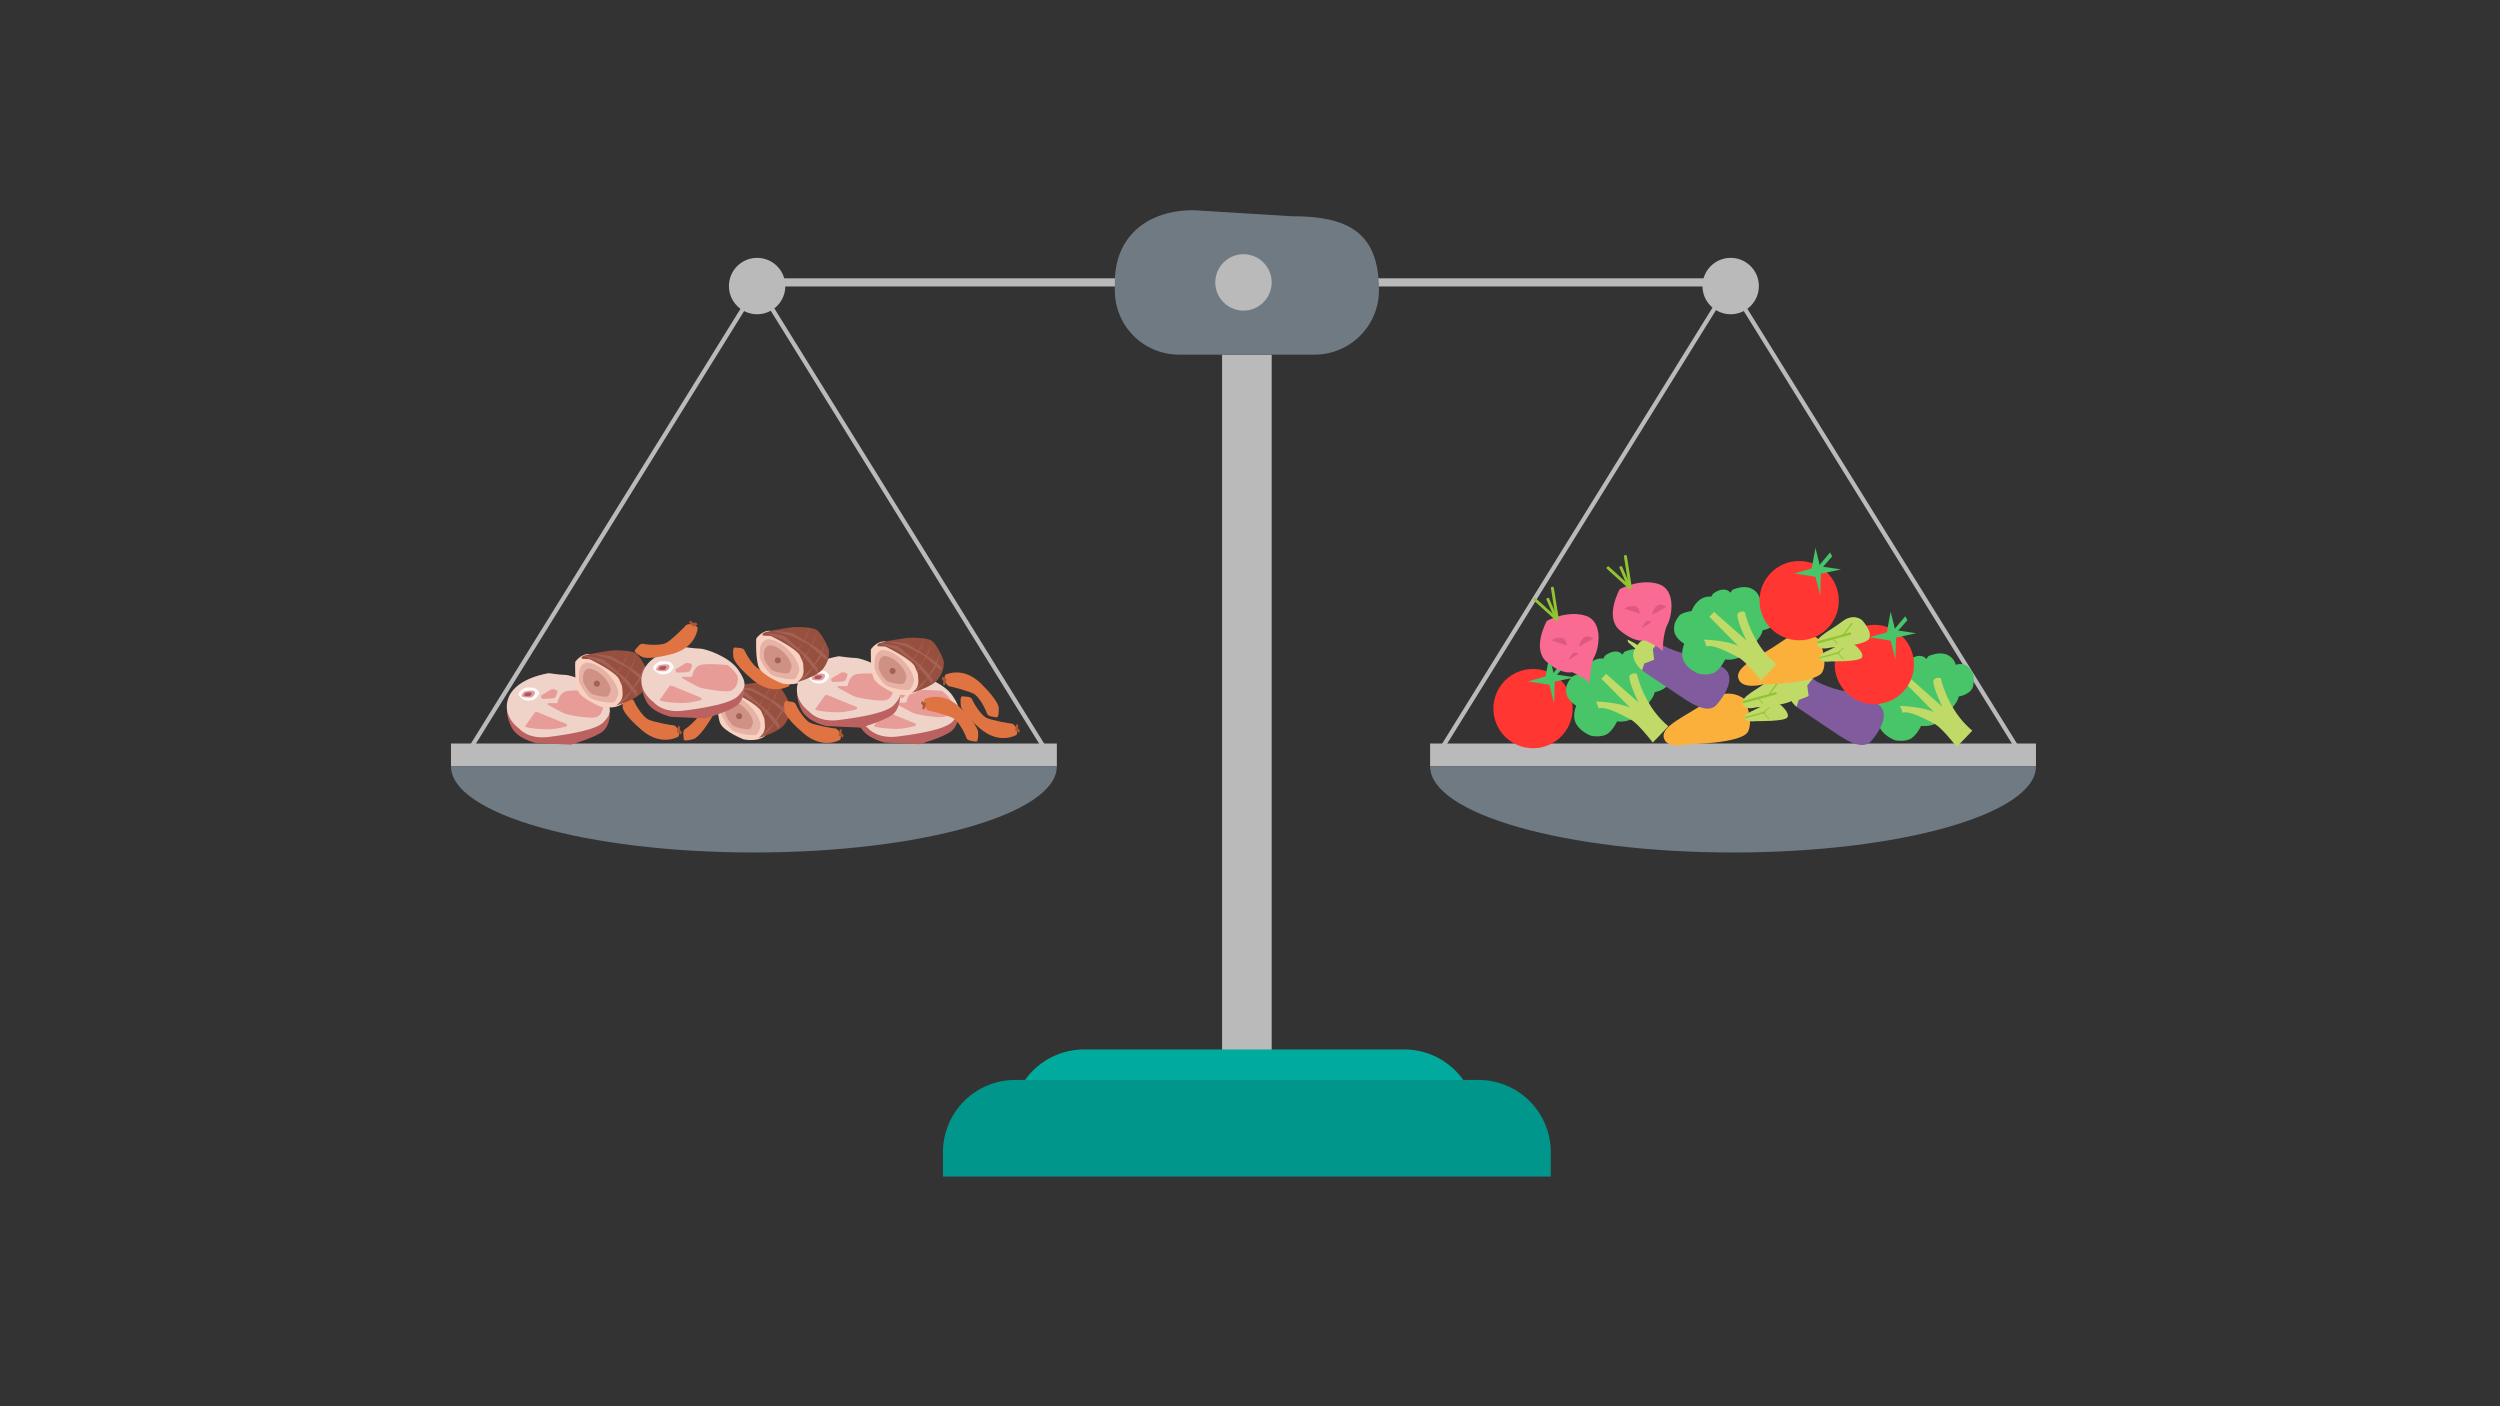 <svg id="SCALE" xmlns="http://www.w3.org/2000/svg" viewBox="0 0 1920 1080"><rect x="0" y="0" width="1920" height="1080" fill="#333333" stroke="none"/><defs><style>.cls-1{fill:#bababa;}.cls-2{fill:#00ab9d;}.cls-3{fill:#6f7a82;}.cls-4{fill:#00968c;}.cls-5{fill:#bb6260;}.cls-6{fill:#efd3c9;}.cls-7{fill:#e89c98;}.cls-8{fill:#fefbff;}.cls-9{fill:#e89d95;}.cls-10{fill:#a95965;}.cls-11{fill:#df7442;}.cls-12{fill:#ab5831;}.cls-13{fill:#f9d1c1;}.cls-14{fill:#974f3e;}.cls-15{fill:#e7b2a6;}.cls-16{fill:#cf9184;}.cls-17{fill:#a46257;}.cls-18{fill:#ff3631;}.cls-19{fill:#47c568;}.cls-20{fill:#bfda67;}.cls-21{fill:#fbb03b;}.cls-22{fill:#92c432;}.cls-23{fill:#805b9d;}.cls-24{fill:#f96b92;}.cls-25{fill:#dd5980;}</style></defs><rect class="cls-1" x="579.01" y="213.76" width="751.97" height="6.26"/><rect class="cls-1" x="938.56" y="272.36" width="38.09" height="561.26"/><path class="cls-2" d="M832.55,806h245.94A55.49,55.49,0,0,1,1134,861.51V880.2a0,0,0,0,1,0,0H777.06a0,0,0,0,1,0,0V861.51A55.49,55.49,0,0,1,832.55,806Z"/><path class="cls-3" d="M1009.61,272.36H905.45a49.25,49.25,0,0,1-49.26-49.26v-6.21c0-35.34,25-55.46,60.35-55.46l76,4.66c43.76,0,66.5,13.09,66.5,56.85h0A49.43,49.43,0,0,1,1009.61,272.36Z"/><circle class="cls-1" cx="954.99" cy="216.89" r="21.66"/><rect class="cls-1" x="346.36" y="571.02" width="465.3" height="17.56"/><path class="cls-3" d="M811.66,588.57c0,36.53-104.16,66.14-232.65,66.14S346.36,625.1,346.36,588.57"/><rect class="cls-1" x="1098.33" y="571.02" width="465.3" height="17.56"/><path class="cls-3" d="M1563.63,588.57c0,36.53-104.16,66.14-232.65,66.14s-232.65-29.61-232.65-66.14"/><path class="cls-4" d="M779.69,829.39h355.83A55.49,55.49,0,0,1,1191,884.89v18.69a0,0,0,0,1,0,0H724.2a0,0,0,0,1,0,0V884.89A55.49,55.49,0,0,1,779.69,829.39Z"/><rect class="cls-1" x="480.52" y="398.28" width="426.63" height="3.31" transform="translate(668.16 -400.49) rotate(58.2)"/><rect class="cls-1" x="256.41" y="398.28" width="426.63" height="3.31" transform="translate(1057.14 211.45) rotate(121.8)"/><rect class="cls-1" x="1227.06" y="397.41" width="426.63" height="3.31" transform="translate(1020.59 -1035.41) rotate(58.2)"/><rect class="cls-1" x="1002.94" y="397.41" width="426.63" height="3.31" transform="translate(2196.3 -424.39) rotate(121.8)"/><path class="cls-5" d="M389.55,543.18s3.6,25.05,36.26,21.36,42.58-16.45,42.58-16.45.22,9.09-5.63,13.75-24.33,10.07-24.33,10.07l-26.58-1.23s-14.19-2.94-18.92-12S389.55,543.18,389.55,543.18Z"/><path class="cls-6" d="M421.52,517s-24.27,3.28-30.67,18.05,7.75,24.4,7.75,24.4,6.61,8.58,22.92,6.51,36.82-5.53,42.17-11.49,7.12-9.25,0-19.75S438,518.34,434.33,518.34,421.52,517,421.52,517Z"/><path class="cls-7" d="M412.73,546.9l22,9a1.12,1.12,0,0,1-.16,2.13c-3.6.87-9.42,2.1-13.45,2.1-6.24,0-19-1-17.73-2.62,1-1.27,5.16-7.23,7-9.88A1.93,1.93,0,0,1,412.73,546.9Z"/><path class="cls-7" d="M421.05,540h7s1.2-7.44,6.35-9,21.11,0,21.11,0,8.1,6.35,7.88,10.51-2,9.41-7.88,9.62-19-1.86-22.1-3.17c-2.23-1-9.08-4.74-12.66-6.74A.66.66,0,0,1,421.05,540Z"/><path class="cls-7" d="M415.73,534s-1,3.07,1.75,2.74,8.2.24,9.08-1.36,2.19-4.55,1.2-5.1-3.39-1.64-4.92-.54S415.73,534,415.73,534Z"/><path class="cls-8" d="M403.4,528.2s-7.11,3.39-4.59,6.24,4.92,4.26,9.41,3.39,6-5.58,6-5.58-1.54-3.61-4.6-4A25.62,25.62,0,0,0,403.4,528.2Z"/><path class="cls-9" d="M402.53,531.1s7.7-1.86,8.22.43-2.31,4.16-3,4.16-6.56.22-7.11-1S402.53,531.1,402.53,531.1Z"/><path class="cls-10" d="M403.65,532.12s4.34-1,4.64.24-1.31,2.35-1.68,2.35-3.7.12-4-.56S403.65,532.12,403.65,532.12Z"/><path class="cls-5" d="M657.48,542.82s3.6,25,36.26,21.37,42.58-16.46,42.58-16.46.22,9.09-5.63,13.76-24.33,10.06-24.33,10.06l-26.58-1.22s-14.19-3-18.93-12S657.48,542.82,657.48,542.82Z"/><path class="cls-6" d="M689.45,516.67s-24.27,3.29-30.68,18.05,7.76,24.4,7.76,24.4,6.61,8.59,22.92,6.52,36.82-5.53,42.17-11.5,7.12-9.24,0-19.74S706,518,702.25,518,689.45,516.67,689.45,516.67Z"/><path class="cls-7" d="M680.66,546.54l22,9a1.11,1.11,0,0,1-.15,2.12c-3.61.87-9.42,2.11-13.45,2.11-6.24,0-19-1-17.73-2.63,1-1.26,5.16-7.22,7-9.88A2,2,0,0,1,680.66,546.54Z"/><path class="cls-7" d="M689,539.61h7s1.2-7.44,6.34-9,21.12,0,21.12,0,8.09,6.34,7.88,10.5-2,9.41-7.88,9.63-19-1.86-22.1-3.17c-2.23-1-9.09-4.75-12.66-6.74A.67.67,0,0,1,689,539.61Z"/><path class="cls-7" d="M683.66,533.68s-1,3.06,1.75,2.73,8.2.25,9.08-1.35,2.19-4.55,1.2-5.1-3.39-1.64-4.92-.55S683.66,533.68,683.66,533.68Z"/><path class="cls-8" d="M671.33,527.85s-7.11,3.39-4.59,6.23,4.92,4.27,9.41,3.39,6-5.58,6-5.58-1.53-3.61-4.59-4A25.62,25.62,0,0,0,671.33,527.85Z"/><path class="cls-9" d="M670.46,530.74s7.69-1.86,8.22.44-2.31,4.16-3,4.16-6.57.21-7.11-1S670.46,530.74,670.46,530.74Z"/><path class="cls-10" d="M671.58,531.76s4.34-1,4.64.25-1.31,2.34-1.68,2.34-3.7.13-4-.55S671.58,531.76,671.58,531.76Z"/><path class="cls-11" d="M547.19,521.64s10.07,11.38,0,28.44-14.66,17.51-14.66,17.51-7.44,2.41-7.44,0-1.31-6.35,1.32-7.88,10.49-8.53,11.81-12.91,1.31-19,1.1-20.13S542.38,520.33,547.19,521.64Z"/><polygon class="cls-12" points="542.45 523.29 539.25 523.29 539.25 521.7 541.96 521.38 543.52 519.57 545.41 519.98 544.5 521.43 544.34 523.29 542.45 523.29"/><path class="cls-11" d="M521.06,565.69s-12.92,8-28-4.83-14.76-17.42-14.76-17.42-1.11-7.74,1.27-7.33,6.47-.22,7.53,2.63,6.63,11.79,10.72,13.83,18.53,4.54,19.65,4.51S523.17,561.17,521.06,565.69Z"/><polygon class="cls-12" points="520.24 560.74 520.78 557.59 522.35 557.86 522.21 560.58 523.72 562.43 523 564.22 521.72 563.08 519.92 562.6 520.24 560.74"/><path class="cls-13" d="M562.5,527.4s20,13.25,23.22,14.64,9.65,7.67,5.36,18.48-20,7.32-20,7.32-15-5.93-17.86-12.2-2.15-22.31-2.15-22.31S555.71,526.36,562.5,527.4Z"/><path class="cls-14" d="M582.16,566.85s16.22-4.45,20.67-10.85,4.57-11.88,3.89-14.36-5.83-13.43-9.71-15.29-13.59-2.07-17-1.86-21.93,3.2-23.42,4.65,0,1.86,0,1.86l5.49.21s20.33,9.71,22.73,15.49,2.28,3.72,2.62,10.64A9.93,9.93,0,0,1,582.16,566.85Z"/><path class="cls-15" d="M559.51,533.87s7.3-.79,16.19,8.1,8.49,15.6,8.49,15.6-1.38,5.53-3.36,6.71-15.2-1-18.36-3.35-8.89-11.26-8.69-13.93S552.59,536,559.51,533.87Z"/><path class="cls-16" d="M561,538.47s5.12-.55,11.34,5.68,6,10.92,6,10.92-1,3.88-2.35,4.71-10.65-.7-12.86-2.36-6.23-7.88-6.09-9.75S556.19,540,561,538.47Z"/><path class="cls-17" d="M563.19,527.08s14.44,1.54,15.53,2,19.48,11.82,19.48,11.82l7,6.13v2.84l-14-12L577.85,531Z"/><path class="cls-17" d="M557,528.51s14.2,2.12,15.28,2.73,19.15,16.35,19.15,16.35l6.88,8.48V560l-13.77-16.66L571.43,534Z"/><path class="cls-17" d="M604.43,535.62s-3.37,11-3.81,11.84-10.11,13.64-10.11,13.64l-4.7,4.67-1.62-.36,9.28-9.36,6.18-9.52Z"/><path class="cls-17" d="M597.92,527.08s-2.28,8.22-2.55,8.82-5.8,10.47-5.8,10.47L587,550l-.8-.18,5.17-7.31,3.6-7.26Z"/><path class="cls-17" d="M592,524.5s-1.94,6.75-2.17,7.24-5.24,8.52-5.24,8.52l-2.39,3-.77-.17,4.72-5.91,3.24-5.92Z"/><circle class="cls-17" cx="567.67" cy="550.02" r="2.35"/><path class="cls-13" d="M453.21,502.43s20,13.25,23.23,14.64,9.64,7.67,5.35,18.48-20,7.32-20,7.32-15-5.93-17.87-12.2-2.14-22.31-2.14-22.31S446.42,501.39,453.21,502.43Z"/><path class="cls-14" d="M472.87,541.88s16.22-4.45,20.68-10.85,4.57-11.88,3.88-14.36-5.82-13.43-9.71-15.29-13.59-2.07-17-1.86-21.93,3.2-23.41,4.65,0,1.86,0,1.86l5.48.21S473.1,516,475.5,521.73s2.29,3.72,2.63,10.64A9.94,9.94,0,0,1,472.87,541.88Z"/><path class="cls-15" d="M450.22,508.9s7.31-.79,16.19,8.1,8.49,15.6,8.49,15.6-1.38,5.53-3.35,6.71-15.21-1-18.37-3.35S444.3,524.7,444.49,522,443.31,511.07,450.22,508.9Z"/><path class="cls-16" d="M451.75,513.5s5.11-.55,11.34,5.68,6,10.92,6,10.92-1,3.88-2.35,4.71-10.66-.7-12.87-2.35-6.22-7.89-6.09-9.76S446.9,515,451.75,513.5Z"/><path class="cls-17" d="M453.9,502.11s14.44,1.54,15.54,2,19.47,11.82,19.47,11.82l7,6.13v2.84l-14-12-13.35-6.79Z"/><path class="cls-17" d="M447.73,503.54s14.2,2.12,15.28,2.73,19.15,16.35,19.15,16.35l6.89,8.48V535l-13.77-16.66L462.15,509Z"/><path class="cls-17" d="M495.15,510.65s-3.38,11-3.82,11.84-10.1,13.64-10.1,13.64l-4.7,4.67-1.62-.36,9.28-9.36,6.17-9.52Z"/><path class="cls-17" d="M488.63,502.11s-2.28,8.22-2.54,8.82-5.81,10.47-5.81,10.47l-2.61,3.65-.79-.18,5.16-7.31,3.61-7.26Z"/><path class="cls-17" d="M482.76,499.53s-1.94,6.75-2.18,7.24-5.24,8.52-5.24,8.52l-2.39,3-.77-.17,4.73-5.91,3.23-5.92Z"/><circle class="cls-17" cx="458.38" cy="525.05" r="2.35"/><path class="cls-11" d="M645.25,568.1s-12.92,8-28-4.83-14.76-17.43-14.76-17.43-1.1-7.74,1.27-7.33,6.48-.21,7.54,2.64S617.89,552.93,622,555s18.54,4.53,19.65,4.5S647.37,563.58,645.25,568.1Z"/><polygon class="cls-12" points="644.43 563.15 644.98 560 646.54 560.26 646.4 562.99 647.92 564.83 647.19 566.62 645.92 565.49 644.11 565.01 644.43 563.15"/><path class="cls-11" d="M710.24,536.88s13.5-7,27.58,7,13.37,18.5,13.37,18.5.51,7.8-1.82,7.21-6.47-.28-7.31-3.2-5.71-12.26-9.63-14.61-18.13-6-19.24-6S707.79,541.22,710.24,536.88Z"/><polygon class="cls-12" points="710.68 541.88 709.89 544.98 708.36 544.59 708.7 541.88 707.33 539.93 708.19 538.2 709.38 539.43 711.14 540.05 710.68 541.88"/><path class="cls-5" d="M492.9,523s3.6,25,36.26,21.36,42.58-16.45,42.58-16.45.22,9.08-5.63,13.75-24.33,10.07-24.33,10.07l-26.58-1.23s-14.19-3-18.92-12S492.9,523,492.9,523Z"/><path class="cls-6" d="M524.87,496.83s-24.27,3.28-30.67,18.05S502,539.27,502,539.27s6.61,8.59,22.92,6.52,36.82-5.53,42.17-11.49,7.12-9.25,0-19.75-25.66-16.41-29.36-16.41S524.87,496.83,524.87,496.83Z"/><path class="cls-7" d="M516.08,526.7l22,9a1.12,1.12,0,0,1-.16,2.12c-3.6.88-9.42,2.11-13.45,2.11-6.24,0-19-1-17.73-2.62,1-1.27,5.16-7.23,7-9.88A1.93,1.93,0,0,1,516.08,526.7Z"/><path class="cls-7" d="M524.4,519.76h7s1.2-7.44,6.35-9,21.11,0,21.11,0,8.1,6.35,7.88,10.5-2,9.41-7.88,9.63-19-1.86-22.1-3.17c-2.23-1-9.08-4.75-12.66-6.74A.67.67,0,0,1,524.4,519.76Z"/><path class="cls-7" d="M519.08,513.83s-1,3.06,1.75,2.74,8.2.24,9.08-1.36,2.19-4.55,1.2-5.1-3.39-1.64-4.92-.55S519.08,513.83,519.08,513.83Z"/><path class="cls-8" d="M506.75,508s-7.11,3.39-4.59,6.23,4.92,4.27,9.41,3.4,6-5.58,6-5.58-1.54-3.61-4.6-4A25.62,25.62,0,0,0,506.75,508Z"/><path class="cls-9" d="M505.88,510.89s7.7-1.86,8.22.44-2.31,4.16-3,4.16-6.56.22-7.11-1S505.88,510.89,505.88,510.89Z"/><path class="cls-10" d="M507,511.91s4.34-1.05,4.64.25-1.31,2.35-1.68,2.35-3.7.12-4-.56S507,511.91,507,511.91Z"/><path class="cls-5" d="M612.35,530.1s3.6,25,36.27,21.37S691.19,535,691.19,535s.23,9.09-5.63,13.76-24.33,10.06-24.33,10.06l-26.58-1.22s-14.19-3-18.92-12S612.35,530.1,612.35,530.1Z"/><path class="cls-6" d="M644.32,504s-24.27,3.29-30.67,18.05,7.75,24.4,7.75,24.4,6.61,8.59,22.92,6.52,36.82-5.53,42.17-11.5,7.12-9.24,0-19.74-25.66-16.41-29.36-16.41S644.32,504,644.32,504Z"/><path class="cls-7" d="M635.53,533.82l22,9a1.12,1.12,0,0,1-.16,2.12c-3.6.87-9.42,2.11-13.45,2.11-6.24,0-19-1-17.72-2.63,1-1.26,5.15-7.22,7-9.88A2,2,0,0,1,635.53,533.82Z"/><path class="cls-7" d="M643.86,526.89h7s1.2-7.44,6.35-9,21.11,0,21.11,0,8.1,6.34,7.88,10.5-2,9.41-7.88,9.63-19-1.86-22.1-3.17c-2.23-1-9.08-4.75-12.66-6.75A.66.66,0,0,1,643.86,526.89Z"/><path class="cls-7" d="M638.53,521s-1,3.06,1.75,2.73,8.21.25,9.08-1.35,2.19-4.55,1.2-5.1-3.39-1.64-4.92-.55S638.53,521,638.53,521Z"/><path class="cls-8" d="M626.21,515.13s-7.12,3.39-4.6,6.23,4.92,4.27,9.41,3.39,6-5.58,6-5.58-1.54-3.61-4.6-4A25.52,25.52,0,0,0,626.21,515.13Z"/><path class="cls-9" d="M625.33,518s7.7-1.86,8.22.44-2.31,4.16-3,4.16-6.56.21-7.11-1S625.33,518,625.33,518Z"/><path class="cls-10" d="M626.45,519s4.34-1,4.64.25-1.3,2.34-1.67,2.34-3.71.13-4-.55S626.45,519,626.45,519Z"/><path class="cls-11" d="M535.87,482.29s-.93,15.16-20.12,20.11-22.74,2-22.74,2-7-3.56-5.26-5.26,3.56-5.41,6.5-4.64,13.45,1.39,17.48-.77,14.4-12.53,15-13.45S533.4,478,535.87,482.29Z"/><polygon class="cls-12" points="531.35 480.1 529.09 477.84 530.21 476.72 532.36 478.4 534.74 478.23 535.78 479.85 534.12 480.24 532.69 481.44 531.35 480.1"/><path class="cls-11" d="M606,526.89s-12.93,8-28-4.83-14.76-17.43-14.76-17.43-1.11-7.74,1.26-7.33,6.48-.21,7.54,2.63,6.63,11.79,10.72,13.84,18.53,4.53,19.65,4.5S608.15,522.37,606,526.89Z"/><polygon class="cls-12" points="605.22 521.94 605.76 518.78 607.33 519.05 607.19 521.78 608.7 523.62 607.98 525.41 606.7 524.28 604.9 523.8 605.22 521.94"/><path class="cls-13" d="M680.3,492.74s20,13.25,23.22,14.64,9.65,7.67,5.36,18.48-20,7.32-20,7.32-15-5.93-17.86-12.2-2.15-22.31-2.15-22.31S673.51,491.7,680.3,492.74Z"/><path class="cls-14" d="M700,532.18s16.22-4.44,20.68-10.84,4.56-11.88,3.88-14.36-5.83-13.43-9.71-15.29-13.59-2.07-17-1.86-21.93,3.2-23.42,4.65,0,1.86,0,1.86l5.49.2s20.33,9.72,22.73,15.5,2.28,3.72,2.63,10.64A9.92,9.92,0,0,1,700,532.18Z"/><path class="cls-15" d="M677.31,499.21s7.3-.79,16.19,8.1,8.49,15.6,8.49,15.6-1.38,5.53-3.36,6.71-15.2-1-18.36-3.35-8.89-11.26-8.69-13.93S670.4,501.38,677.31,499.21Z"/><path class="cls-16" d="M678.83,503.81s5.12-.55,11.35,5.67,5.94,10.93,5.94,10.93-1,3.88-2.35,4.71-10.65-.7-12.86-2.36-6.23-7.88-6.09-9.75S674,505.34,678.83,503.81Z"/><path class="cls-17" d="M681,492.42s14.44,1.53,15.53,2S716,506.21,716,506.21l7,6.12v2.85l-14-12-13.35-6.78Z"/><path class="cls-17" d="M674.82,493.85S689,496,690.1,496.57s19.15,16.36,19.15,16.36l6.89,8.48v3.94l-13.78-16.66-13.12-9.39Z"/><path class="cls-17" d="M722.24,501s-3.38,11-3.82,11.84-10.1,13.64-10.1,13.64l-4.71,4.67-1.62-.36,9.28-9.36,6.18-9.52Z"/><path class="cls-17" d="M715.72,492.42s-2.28,8.22-2.55,8.82-5.8,10.47-5.8,10.47l-2.61,3.65-.79-.18,5.16-7.31,3.61-7.26Z"/><path class="cls-17" d="M709.84,489.84s-1.94,6.75-2.17,7.24-5.24,8.52-5.24,8.52L700,508.55l-.77-.17,4.72-5.91,3.24-5.92Z"/><circle class="cls-17" cx="685.47" cy="515.36" r="2.35"/><path class="cls-13" d="M592.19,484.54s20,13.25,23.23,14.64,9.64,7.67,5.36,18.48-20,7.32-20,7.32-15-5.93-17.87-12.2-2.14-22.31-2.14-22.31S585.4,483.5,592.19,484.54Z"/><path class="cls-14" d="M611.85,524s16.22-4.45,20.68-10.85,4.57-11.88,3.88-14.36-5.82-13.43-9.71-15.29-13.59-2.06-17-1.86-21.93,3.2-23.41,4.65,0,1.86,0,1.86l5.48.21s20.33,9.71,22.73,15.49,2.29,3.72,2.63,10.64A9.94,9.94,0,0,1,611.85,524Z"/><path class="cls-15" d="M589.2,491s7.31-.79,16.19,8.1,8.5,15.6,8.5,15.6-1.39,5.53-3.36,6.71-15.21-1-18.37-3.35-8.88-11.26-8.69-13.92S582.29,493.19,589.2,491Z"/><path class="cls-16" d="M590.73,495.62s5.12-.56,11.34,5.67S608,512.21,608,512.21s-1,3.88-2.35,4.71-10.65-.69-12.87-2.35-6.22-7.89-6.08-9.76S585.89,497.14,590.73,495.62Z"/><path class="cls-17" d="M592.88,484.22s14.44,1.54,15.54,2S627.89,498,627.89,498l7,6.13V507l-14-12-13.35-6.79Z"/><path class="cls-17" d="M586.71,485.65s14.21,2.12,15.28,2.73,19.15,16.35,19.15,16.35l6.89,8.48v3.94l-13.77-16.66-13.13-9.39Z"/><path class="cls-17" d="M634.13,492.77s-3.38,11-3.82,11.83-10.1,13.64-10.1,13.64l-4.7,4.67-1.62-.36,9.28-9.36,6.17-9.52Z"/><path class="cls-17" d="M627.61,484.22s-2.28,8.22-2.54,8.82-5.8,10.47-5.8,10.47l-2.62,3.65-.79-.18,5.16-7.31,3.61-7.25Z"/><path class="cls-17" d="M621.74,481.64s-1.94,6.75-2.18,7.24-5.24,8.52-5.24,8.52l-2.39,3-.76-.17,4.72-5.91,3.24-5.92Z"/><circle class="cls-17" cx="597.37" cy="507.16" r="2.35"/><path class="cls-11" d="M780.71,564.36s-12.92,8-28-4.84-14.76-17.42-14.76-17.42-1.1-7.74,1.27-7.33,6.47-.21,7.54,2.63,6.62,11.79,10.71,13.84,18.54,4.53,19.65,4.5S782.82,559.84,780.71,564.36Z"/><polygon class="cls-12" points="779.89 559.41 780.44 556.25 782 556.52 781.86 559.25 783.38 561.09 782.65 562.88 781.38 561.75 779.57 561.27 779.89 559.41"/><path class="cls-11" d="M726.07,518.19s13.5-7,27.57,7S767,543.67,767,543.67s.51,7.8-1.82,7.21-6.48-.28-7.32-3.21-5.7-12.26-9.62-14.61-18.13-5.94-19.24-6S723.61,522.54,726.07,518.19Z"/><polygon class="cls-12" points="726.51 523.19 725.72 526.29 724.18 525.9 724.53 523.2 723.16 521.25 724.02 519.52 725.21 520.75 726.97 521.36 726.51 523.19"/><circle class="cls-18" cx="1177.36" cy="544.2" r="30.44"/><polygon class="cls-19" points="1186.96 519.52 1189.88 503.67 1193.38 517.83 1209.54 520.2 1194.06 523.51 1193.56 540.36 1189.91 525.9 1173.34 523.33 1186.96 519.52"/><polygon class="cls-19" points="1192.06 522.38 1189.1 521.48 1201.11 507.16 1202.75 510.19 1192.06 522.38"/><path class="cls-19" d="M1266.54,539.29s4-4.49,4.17-7.68c0,0,10.71-1.72,11.36-9.08s.57-8.26-3.35-13-10.14-2.29-10.14-2.29a11.59,11.59,0,0,0-7.28-8c-6.21-2.37-13.82,1.39-13.82,1.39l-1.47,2.13a6.59,6.59,0,0,0-5.72-2.37c-4,.16-7.61,3.19-7.61,3.19l-1.39,2.21a12.42,12.42,0,0,0-9.4,2.94,19.25,19.25,0,0,0-5.64,8.1s-7.69,1.14-9.57,3.68-4.42,5.56-3.84,11.44S1210.6,542,1210.6,542s-3.68,7.93.09,14.23,11.44,8.91,11.44,8.91,8.1,1.56,12.6-1.71,7.19-9.41,7.19-9.41a20.53,20.53,0,0,0,10.47-1.39C1258.2,550.33,1266.54,539.29,1266.54,539.29Z"/><path class="cls-20" d="M1281.34,557.77l-12,12.51s-11.29-14.71-16.93-17.66-19.14-10.55-24.78-8.58c0,0-1.22-4.91-2.21-5.16s16.93.25,26.5,4.66l-22.08-22.32,3.68-3.68,24.78,21.83s-9.08-18.64-6.38-20.85a4.89,4.89,0,0,1,5.15-1,83.54,83.54,0,0,0,8.81,21.6A67.53,67.53,0,0,0,1281.34,557.77Z"/><path class="cls-21" d="M1339.72,536.9s-11.69-10.33-28,1.34-36.13,19-33.92,28.34,18.77,5,18.77,5,41.27-.54,45.91-9.71S1339.72,536.9,1339.72,536.9Z"/><path class="cls-20" d="M1373,522.23s-6.37-6-15.54,1.09-20.25,11.61-19.12,17.14,10.36,2.76,10.36,2.76,27-1.43,29.68-6.91S1373,522.23,1373,522.23Z"/><path class="cls-20" d="M1367.67,541.49s-5.55-4.19-12.73-.08-16.07,6.47-14.87,10.1,8.67,2.3,8.67,2.3,22.14.45,24.06-2.95S1367.67,541.49,1367.67,541.49Z"/><rect class="cls-22" x="1350.65" y="522.46" width="1.82" height="26.7" transform="translate(1516.95 -908.64) rotate(74.91)"/><rect class="cls-22" x="1347.34" y="540.99" width="1.02" height="16.1" transform="translate(1168.73 1993.36) rotate(-105.09)"/><rect class="cls-22" x="1361.3" y="523.42" width="1.02" height="11.25" transform="translate(2141.47 1764.58) rotate(-143.48)"/><rect class="cls-22" x="1351.4" y="534.64" width="0.64" height="6.6" transform="translate(2704.37 2.35) rotate(136.7)"/><rect class="cls-22" x="1356" y="546.36" width="0.64" height="6.6" transform="translate(2720.36 19.45) rotate(136.7)"/><rect class="cls-22" x="1355.98" y="542.11" width="0.64" height="6.6" transform="translate(943.77 -857.03) rotate(51.7)"/><path class="cls-19" d="M1500,542.66s4-4.5,4.17-7.69c0,0,10.71-1.71,11.37-9.07s.57-8.26-3.36-13-10.14-2.29-10.14-2.29a11.57,11.57,0,0,0-7.27-8c-6.22-2.37-13.82,1.39-13.82,1.39l-1.48,2.13a6.55,6.55,0,0,0-5.72-2.37c-4,.16-7.6,3.19-7.6,3.19l-1.39,2.2a12.47,12.47,0,0,0-9.41,3,19.37,19.37,0,0,0-5.64,8.09s-7.69,1.15-9.57,3.68-4.41,5.56-3.84,11.45,7.77,10.06,7.77,10.06-3.68,7.93.08,14.23,11.45,8.91,11.45,8.91,8.09,1.55,12.59-1.72,7.2-9.4,7.2-9.4a20.49,20.49,0,0,0,10.46-1.39C1491.62,553.7,1500,542.66,1500,542.66Z"/><path class="cls-20" d="M1514.76,561.14l-12,12.51s-11.29-14.72-16.93-17.66-19.13-10.55-24.77-8.59c0,0-1.23-4.9-2.21-5.15s16.92.25,26.49,4.66l-22.08-22.32,3.68-3.68,24.78,21.83s-9.08-18.64-6.38-20.85a4.89,4.89,0,0,1,5.15-1,84.12,84.12,0,0,0,8.81,21.6A67.85,67.85,0,0,0,1514.76,561.14Z"/><path class="cls-23" d="M1379.38,542.64s19.19,13,26.35,17.7,23.6,17.6,31.23,8.89,16.1-23.64,3-29.76-19.55-10.19-22.55-9-24-6.43-24.63-9.26-5.34,6.1-5.34,6.1l-.93,4.57-7.1,3Z"/><path class="cls-20" d="M1379.72,542.87s-10.56-8.9-5.35-16.77c0,0,2.64-4.91,5.73-6.54s12.23,1.47,12.23,1.47l-4.32,5.44,1,8.14-7.57,2.91Z"/><path class="cls-20" d="M1368.93,521.11l-.31-2s6.78,3.2,8.35,4.92-1.26,3-1.26,3Z"/><path class="cls-23" d="M1260.77,514.71s19.19,13,26.34,17.69,23.6,17.61,31.24,8.89,16.09-23.63,3-29.75-19.54-10.2-22.55-9-24-6.42-24.62-9.26-5.35,6.1-5.35,6.1l-.93,4.58-7.1,3Z"/><path class="cls-20" d="M1261.1,514.93s-10.56-8.9-5.35-16.76c0,0,2.64-4.92,5.74-6.54s12.22,1.46,12.22,1.46l-4.32,5.45,1,8.14-7.57,2.9Z"/><path class="cls-20" d="M1250.32,493.18l-.32-2s6.78,3.2,8.36,4.92-1.27,3-1.27,3Z"/><circle class="cls-18" cx="1439.5" cy="510.32" r="30.44"/><polygon class="cls-19" points="1449.1 485.64 1452.01 469.79 1455.51 483.94 1471.68 486.32 1456.2 489.63 1455.7 506.48 1452.05 492.02 1435.48 489.45 1449.1 485.64"/><polygon class="cls-19" points="1454.19 488.5 1451.24 487.59 1463.24 473.27 1464.89 476.31 1454.19 488.5"/><path class="cls-21" d="M1396.9,491s-11.69-10.34-28,1.34-36.13,18.95-33.92,28.33,18.77,5,18.77,5,41.27-.54,45.91-9.71S1396.9,491,1396.9,491Z"/><path class="cls-20" d="M1430.15,476.35s-6.37-6-15.54,1.1-20.25,11.61-19.12,17.14,10.36,2.75,10.36,2.75,27-1.43,29.68-6.91S1430.15,476.35,1430.15,476.35Z"/><path class="cls-20" d="M1424.85,495.62s-5.55-4.2-12.73-.09-16.07,6.47-14.87,10.1,8.67,2.31,8.67,2.31,22.14.44,24.06-3S1424.85,495.62,1424.85,495.62Z"/><rect class="cls-22" x="1407.83" y="476.59" width="1.82" height="26.7" transform="translate(1514.95 -997.78) rotate(74.91)"/><rect class="cls-22" x="1404.52" y="495.11" width="1.02" height="16.1" transform="translate(1285.09 1990.74) rotate(-105.09)"/><rect class="cls-22" x="1418.48" y="477.55" width="1.02" height="11.25" transform="translate(2271.91 1715.85) rotate(-143.48)"/><rect class="cls-22" x="1408.58" y="488.76" width="0.64" height="6.6" transform="translate(2771.7 -116.13) rotate(136.7)"/><rect class="cls-22" x="1413.18" y="500.49" width="0.64" height="6.6" transform="translate(2787.69 -99.03) rotate(136.7)"/><rect class="cls-22" x="1413.15" y="496.23" width="0.64" height="6.6" transform="translate(929.51 -919.35) rotate(51.7)"/><path class="cls-19" d="M1349.47,491.74s4-4.5,4.17-7.69c0,0,10.71-1.72,11.37-9.08s.57-8.26-3.36-13-10.14-2.29-10.14-2.29a11.56,11.56,0,0,0-7.27-8c-6.22-2.37-13.82,1.39-13.82,1.39l-1.48,2.12a6.57,6.57,0,0,0-5.72-2.37c-4,.17-7.6,3.19-7.6,3.19l-1.39,2.21a12.44,12.44,0,0,0-9.41,2.94,19.43,19.43,0,0,0-5.64,8.1s-7.69,1.14-9.57,3.68-4.41,5.56-3.84,11.45,7.77,10.05,7.77,10.05-3.68,7.94.08,14.23,11.45,8.92,11.45,8.92,8.09,1.55,12.59-1.72,7.2-9.4,7.2-9.4a20.57,20.57,0,0,0,10.46-1.4C1341.13,502.78,1349.47,491.74,1349.47,491.74Z"/><path class="cls-20" d="M1364.27,510.22l-12,12.51S1341,508,1335.32,505.06s-19.13-10.54-24.77-8.58c0,0-1.23-4.91-2.21-5.15s16.93.24,26.49,4.66l-22.08-22.33,3.68-3.67,24.78,21.83s-9.08-18.65-6.38-20.85a4.89,4.89,0,0,1,5.15-1,84.12,84.12,0,0,0,8.81,21.6A67.85,67.85,0,0,0,1364.27,510.22Z"/><circle class="cls-18" cx="1381.76" cy="461.3" r="30.44"/><polygon class="cls-19" points="1391.36 436.62 1394.27 420.76 1397.77 434.92 1413.93 437.3 1398.45 440.6 1397.95 457.46 1394.3 443 1377.74 440.43 1391.36 436.62"/><polygon class="cls-19" points="1396.45 439.47 1393.49 438.57 1405.5 424.25 1407.15 427.28 1396.45 439.47"/><path class="cls-24" d="M1188,476.82s-12.09,21.39,0,31.62,19.22,7.75,19.22,7.75,10.54,4.34,13.64,8.37c0,0,.31-14.26,3.72-20.46s7.13-27-7.13-31.31S1188,476.82,1188,476.82Z"/><path class="cls-25" d="M1203.46,495.73l-11.78-3.8s.53-1.72,5.89-2.22S1203.46,495.73,1203.46,495.73Z"/><path class="cls-25" d="M1223.75,490.38,1213,496.55s-.92-1.56,2.31-5.85S1223.75,490.38,1223.75,490.38Z"/><path class="cls-25" d="M1212.37,502l-7.06,4.57s-.47-.93,1.8-3.85S1212.37,502,1212.37,502Z"/><rect class="cls-22" x="1191.02" y="458.6" width="2.26" height="18.91" rx="0.85" transform="translate(2472.15 424.75) rotate(156.63)"/><rect class="cls-22" x="1192.94" y="450.59" width="2.26" height="25.39" rx="0.85" transform="translate(2445.78 734.68) rotate(171.03)"/><rect class="cls-22" x="1186.15" y="455.71" width="2.26" height="24.68" rx="0.85" transform="translate(2331.55 -97.04) rotate(132.2)"/><path class="cls-24" d="M1244,452.46s-12.1,21.39,0,31.62,19.22,7.75,19.22,7.75,10.54,4.34,13.64,8.37c0,0,.31-14.26,3.72-20.46s7.13-27-7.13-31.31S1244,452.46,1244,452.46Z"/><path class="cls-25" d="M1259.54,471.37l-11.78-3.8s.53-1.72,5.89-2.22S1259.54,471.37,1259.54,471.37Z"/><path class="cls-25" d="M1279.82,466l-10.73,6.17s-.91-1.56,2.32-5.86S1279.82,466,1279.82,466Z"/><path class="cls-25" d="M1268.45,477.59l-7.06,4.57s-.47-.93,1.8-3.86S1268.45,477.59,1268.45,477.59Z"/><rect class="cls-22" x="1247.09" y="434.23" width="2.26" height="18.91" rx="0.85" transform="translate(2570.04 355.78) rotate(156.63)"/><rect class="cls-22" x="1249.02" y="426.23" width="2.26" height="25.39" rx="0.85" transform="translate(2553.45 677.51) rotate(171.03)"/><rect class="cls-22" x="1242.22" y="431.35" width="2.26" height="24.68" rx="0.85" transform="translate(2407.26 -179.3) rotate(132.2)"/><circle class="cls-1" cx="581.47" cy="219.69" r="21.66"/><circle class="cls-1" cx="1329.16" cy="219.69" r="21.66"/></svg>